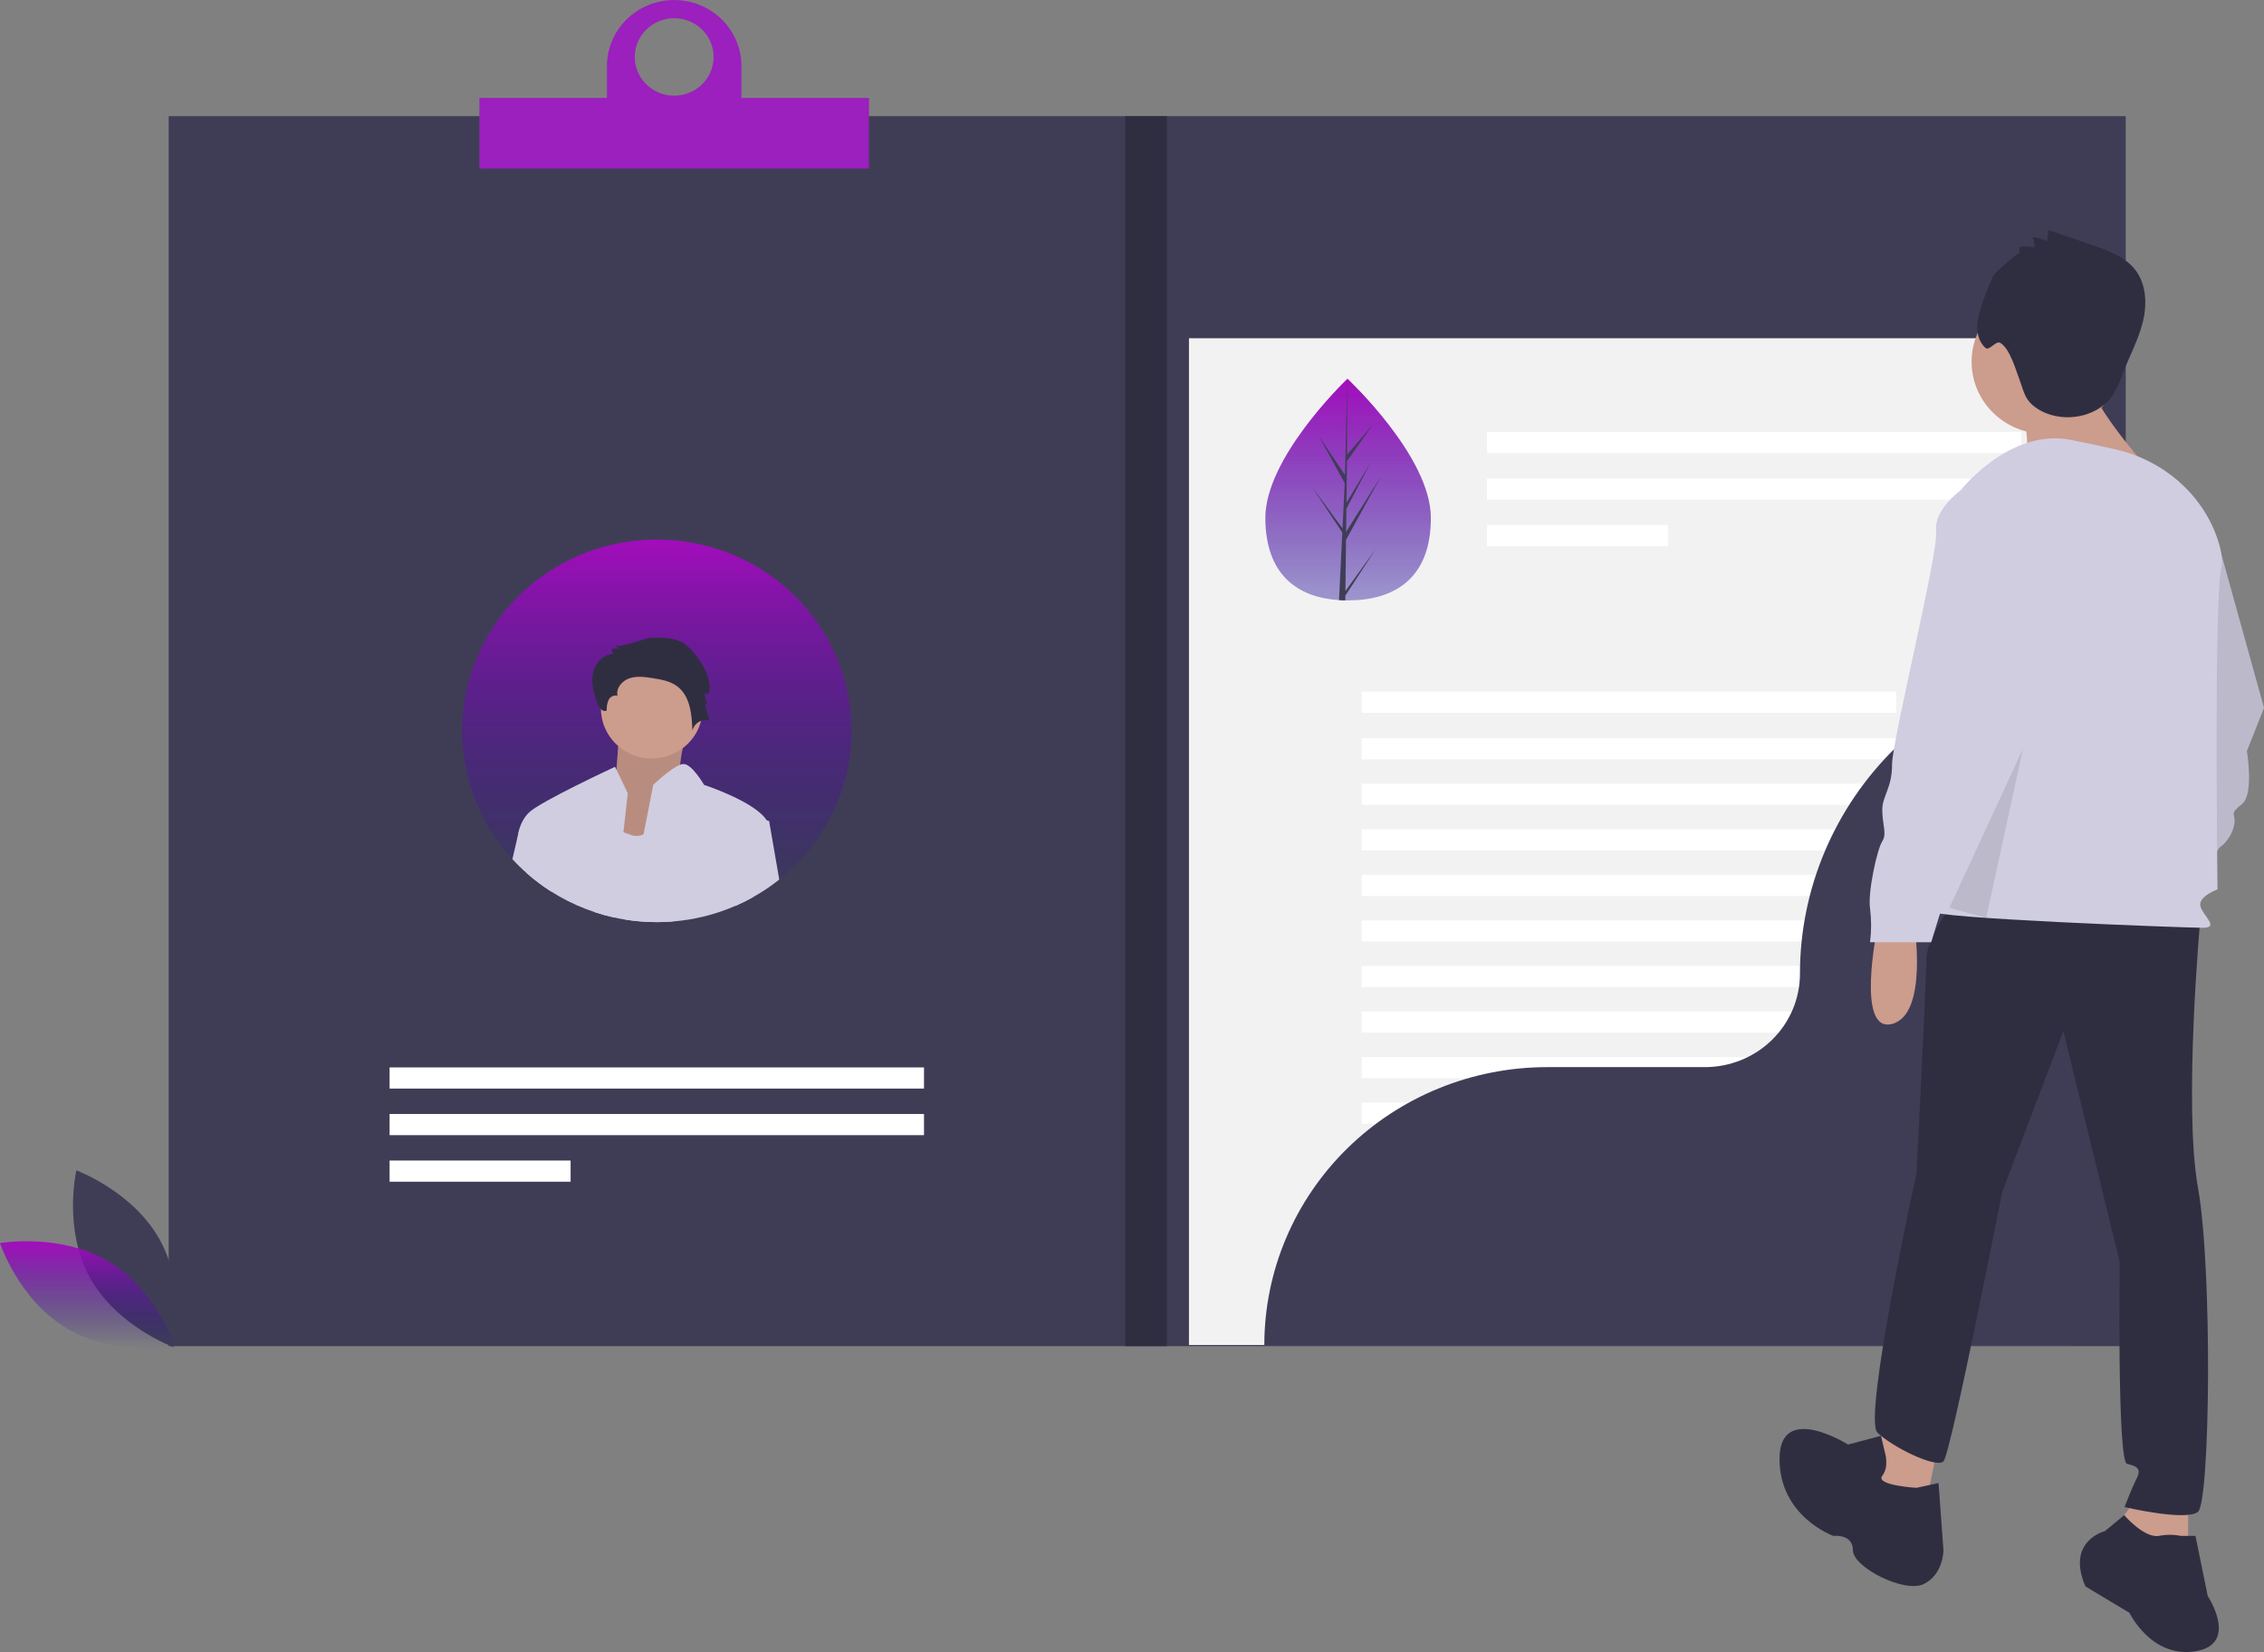<svg width="736" height="537" viewBox="0 0 736 537" fill="none" xmlns="http://www.w3.org/2000/svg">
<rect x="0" y="0" width="736" height="537" fill="#808080" stroke="none"/>
<path d="M691.056 37.76H54.84V437.568H691.056V37.76Z" fill="#3F3D56"/>
<path d="M672.965 109.947H386.517V437.197H672.965V109.947Z" fill="#F2F2F2"/>
<path d="M29.166 415.195C37.872 431.054 56.35 437.861 56.35 437.861C56.35 437.861 60.713 418.957 52.006 403.098C43.3 387.239 24.822 380.431 24.822 380.431C24.822 380.431 20.459 399.336 29.166 415.195Z" fill="#3F3D56"/>
<path d="M35.15 409.977C50.869 419.265 56.923 437.715 56.923 437.715C56.923 437.715 37.491 441.105 21.773 431.816C6.054 422.528 0 404.078 0 404.078C0 404.078 19.431 400.688 35.15 409.977Z" fill="url(#paint0_linear_37_36)"/>
<path d="M657.134 140.397H483.403V147.277H657.134V140.397Z" fill="white"/>
<path d="M657.134 155.534H483.403V162.415H657.134V155.534Z" fill="white"/>
<path d="M542.248 170.671H483.403V177.552H542.248V170.671Z" fill="white"/>
<path d="M300.383 346.964H126.651V353.845H300.383V346.964Z" fill="white"/>
<path d="M300.383 362.102H126.651V368.982H300.383V362.102Z" fill="white"/>
<path d="M185.496 377.239H126.651V384.119H185.496V377.239Z" fill="white"/>
<path d="M616.429 224.801H442.698V231.681H616.429V224.801Z" fill="white"/>
<path d="M616.429 239.938H442.698V246.819H616.429V239.938Z" fill="white"/>
<path d="M616.429 254.746H442.698V261.626H616.429V254.746Z" fill="white"/>
<path d="M616.429 269.553H442.698V276.434H616.429V269.553Z" fill="white"/>
<path d="M616.429 284.361H442.698V291.242H616.429V284.361Z" fill="white"/>
<path d="M616.429 299.169H442.698V306.049H616.429V299.169Z" fill="white"/>
<path d="M616.429 313.977H442.698V320.857H616.429V313.977Z" fill="white"/>
<path d="M616.429 328.784H442.698V335.665H616.429V328.784Z" fill="white"/>
<path d="M616.429 343.592H442.698V350.472H616.429V343.592Z" fill="white"/>
<path d="M616.429 358.399H442.698V365.28H616.429V358.399Z" fill="white"/>
<path d="M616.429 373.207H442.698V380.088H616.429V373.207Z" fill="white"/>
<path d="M276.822 237.56C276.832 246.83 274.727 255.984 270.661 264.349C266.595 272.715 260.671 280.079 253.326 285.899C250.609 288.067 247.712 290.006 244.664 291.697C242.825 292.723 240.933 293.654 238.996 294.488C232.574 297.271 225.722 298.976 218.726 299.53C217.007 299.671 215.271 299.74 213.517 299.737C210.047 299.741 206.582 299.461 203.16 298.901C201.953 298.716 200.763 298.486 199.587 298.219C197.531 297.77 195.5 297.217 193.503 296.561C185.291 293.871 177.73 289.551 171.288 283.871C169.629 282.426 168.056 280.888 166.577 279.266C159.685 271.781 154.751 262.76 152.202 252.983C149.653 243.206 149.566 232.967 151.948 223.15C154.33 213.332 159.109 204.232 165.873 196.635C172.637 189.037 181.183 183.172 190.772 179.544C200.36 175.917 210.704 174.637 220.909 175.814C231.114 176.992 240.874 180.592 249.346 186.304C257.817 192.015 264.746 199.667 269.533 208.597C274.32 217.527 276.822 227.467 276.822 237.56Z" fill="url(#paint1_linear_37_36)"/>
<path d="M465.155 168.199C465.245 188.1 453.231 195.1 438.373 195.165C438.028 195.166 437.685 195.164 437.343 195.158C436.654 195.146 435.973 195.118 435.298 195.074C421.885 194.2 411.433 186.941 411.349 168.433C411.262 149.28 436.076 125 437.937 123.205L437.941 123.203C438.011 123.135 438.047 123.101 438.047 123.101C438.047 123.101 465.065 148.3 465.155 168.199Z" fill="url(#paint2_linear_37_36)"/>
<path d="M437.38 192.125L447.159 178.579L437.362 193.607L437.343 195.158C436.654 195.146 435.973 195.118 435.298 195.074L436.268 175.161L436.259 175.007L436.277 174.977L436.37 173.096L426.413 158.116L436.393 171.686L436.419 172.085L437.152 157.04L428.617 141.553L437.244 154.396L437.937 123.205L437.94 123.101L437.941 123.203L437.913 147.798L446.295 138.012L437.886 149.917L437.724 163.386L445.537 150.427L437.702 165.367L437.612 172.857L448.953 154.815L437.579 175.47L437.38 192.125Z" fill="#3F3D56"/>
<path d="M690.679 212.861C662.69 212.861 635.847 223.781 616.056 243.22C596.265 262.659 585.146 289.024 585.146 316.514V316.514C585.146 324.565 581.89 332.286 576.094 337.979C570.298 343.672 562.437 346.87 554.24 346.87H502.98C490.903 346.87 478.945 349.207 467.787 353.746C456.629 358.285 446.491 364.939 437.951 373.326C429.412 381.714 422.638 391.672 418.016 402.631C413.394 413.589 411.016 425.335 411.016 437.197V437.197H690.68V212.861H690.679Z" fill="#3F3D56"/>
<path d="M379.356 37.76H365.787V437.568H379.356V37.76Z" fill="#2F2E41"/>
<path d="M241.031 31.837V21.471C241.028 15.779 238.723 10.321 234.624 6.297C230.524 2.273 224.966 0.013 219.171 0.013C213.375 0.013 207.817 2.273 203.718 6.297C199.618 10.321 197.314 15.779 197.31 21.471V31.837H155.85V54.788H282.491V31.837H241.031ZM219.171 5.923C221.705 5.923 224.183 6.661 226.29 8.044C228.398 9.427 230.04 11.393 231.01 13.693C231.98 15.993 232.234 18.524 231.739 20.965C231.245 23.407 230.024 25.649 228.232 27.41C226.44 29.17 224.156 30.369 221.671 30.854C219.185 31.34 216.608 31.091 214.267 30.138C211.925 29.185 209.924 27.572 208.516 25.502C207.107 23.433 206.356 20.999 206.356 18.51C206.356 16.857 206.687 15.22 207.331 13.693C207.975 12.166 208.919 10.778 210.109 9.61C211.299 8.441 212.712 7.514 214.267 6.881C215.821 6.249 217.488 5.923 219.171 5.923Z" fill="#9B20BD"/>
<path d="M224.758 233.457C224.758 233.457 218.461 251.059 222.336 253.767C226.211 256.475 209.259 278.59 209.259 278.59L188.916 273.174L200.056 254.669C200.056 254.669 201.509 236.165 201.509 233.457C201.509 230.749 224.758 233.457 224.758 233.457Z" fill="#CC9C8D"/>
<path opacity="0.1" d="M224.758 233.457C224.758 233.457 218.461 251.059 222.336 253.767C226.211 256.475 209.259 278.59 209.259 278.59L188.916 273.174L200.056 254.669C200.056 254.669 201.509 236.165 201.509 233.457C201.509 230.749 224.758 233.457 224.758 233.457Z" fill="black"/>
<path d="M211.892 246.546C221.028 246.546 228.434 239.271 228.434 230.298C228.434 221.324 221.028 214.05 211.892 214.05C202.755 214.05 195.349 221.324 195.349 230.298C195.349 239.271 202.755 246.546 211.892 246.546Z" fill="#CC9C8D"/>
<path d="M199.587 298.22C197.531 297.771 195.501 297.217 193.503 296.561L196.669 275.238L197.649 268.664L202.67 270.515C203.348 270.759 204.117 271.048 204.999 271.366C205.673 271.625 206.394 271.746 207.118 271.72C207.841 271.695 208.552 271.524 209.205 271.218C214.06 269.034 216.947 260.534 216.947 260.534C216.947 260.534 217.143 262.918 217.399 266.953C217.859 274.039 218.522 286.226 218.726 299.53C217.007 299.671 215.271 299.74 213.517 299.738C210.047 299.741 206.583 299.461 203.16 298.901C201.954 298.716 200.763 298.486 199.587 298.22Z" fill="#D0CDE1"/>
<path d="M204.079 257.832L202.67 270.514L201.984 276.652L199.587 298.22C197.531 297.77 195.501 297.217 193.503 296.561C185.291 293.871 177.73 289.552 171.289 283.871L168.236 273.172C168.252 272.534 168.317 271.898 168.432 271.27C168.431 271.266 168.432 271.261 168.433 271.258C168.434 271.254 168.436 271.25 168.439 271.247C168.529 270.687 168.655 270.133 168.816 269.589C168.82 269.582 168.823 269.574 168.824 269.567C169.364 267.53 170.429 265.664 171.914 264.147C175.593 260.534 199.941 249.25 199.941 249.25L200.401 250.198L204.079 257.832Z" fill="#D0CDE1"/>
<path d="M211.539 207.335C215.206 207.206 219.131 207.142 222.223 209.084C223.646 210.058 224.893 211.257 225.915 212.634C228.927 216.373 231.529 221.078 230.41 225.717L229.111 225.219C229.111 226.457 229.391 227.68 229.932 228.799C229.749 228.277 229.136 229.121 229.3 229.65L230.731 234.262C230.14 234.083 229.517 234.028 228.902 234.1C228.288 234.173 227.696 234.371 227.164 234.682C226.633 234.994 226.174 235.411 225.817 235.908C225.461 236.405 225.214 236.969 225.094 237.566C224.93 232.209 224.364 226.067 219.94 222.931C217.71 221.349 214.886 220.866 212.169 220.437C209.663 220.042 207.036 219.665 204.636 220.475C202.235 221.285 200.191 223.696 200.735 226.132C200.163 226.005 199.564 226.075 199.038 226.33C198.512 226.584 198.09 227.008 197.844 227.531C197.38 228.592 197.177 229.745 197.251 230.897C196.072 231.716 194.729 230.089 194.248 228.751C193.12 225.61 192.116 222.267 192.724 218.99C193.332 215.713 196.051 212.582 199.442 212.571C199.031 212.127 198.811 211.543 198.83 210.942L201.625 210.711C200.915 210.612 200.263 210.274 199.779 209.755C200.901 210.967 209.724 207.399 211.539 207.335Z" fill="#2F2E41"/>
<path d="M250.032 269.567C249.602 272.95 247.145 282.509 244.665 291.697C242.825 292.723 240.933 293.654 238.996 294.488C232.574 297.271 225.722 298.976 218.726 299.53C217.007 299.671 215.271 299.74 213.517 299.737C210.047 299.741 206.583 299.461 203.16 298.901C204.441 294.044 206.167 286.04 207.78 278.2C208.27 275.83 208.753 273.468 209.205 271.218C210.977 262.348 212.349 255.122 212.349 255.122C212.349 255.122 217.851 249.821 221.115 248.592C221.558 248.398 222.043 248.319 222.525 248.362C225.216 248.799 228.895 255.122 228.895 255.122C228.895 255.122 245.403 260.527 249.263 266.664C249.85 267.517 250.122 268.541 250.032 269.567Z" fill="#D0CDE1"/>
<path d="M180.184 269.567L179.219 289.824C176.418 288.05 173.767 286.059 171.289 283.871C169.629 282.426 168.056 280.889 166.577 279.266C167.369 275.853 168.032 272.98 168.432 271.27C168.431 271.266 168.432 271.261 168.433 271.258C168.434 271.254 168.436 271.25 168.439 271.247C168.65 270.3 168.786 269.715 168.816 269.589C168.82 269.582 168.823 269.574 168.824 269.567H180.184Z" fill="#D0CDE1"/>
<path d="M253.326 285.9C250.609 288.067 247.712 290.006 244.664 291.697C242.825 292.723 240.933 293.654 238.996 294.488L237.164 284.004L239.003 264.147L249.263 266.664L250.032 266.857L253.326 285.9Z" fill="#D0CDE1"/>
<path d="M688.272 320.722C688.272 320.722 681.113 355.099 693.045 351.973C704.977 348.848 700.204 319.159 700.204 319.159L688.272 320.722Z" fill="#A0616A"/>
<path d="M721.682 178.526H713.727C713.727 178.526 704.977 184.777 705.772 191.808C706.568 198.84 691.454 259.781 691.454 267.594C691.454 275.407 688.272 277.75 688.272 282.438C688.272 287.126 689.863 290.251 688.272 292.595C686.681 294.939 683.5 309.002 684.295 314.471C684.758 318.103 684.758 321.777 684.295 325.409H704.182C704.182 325.409 718.5 277.75 721.682 275.407C724.864 273.063 726.454 269.156 726.454 266.812C726.454 264.469 724.864 264.469 728.841 261.343C732.818 258.218 730.432 244.155 730.432 244.155L736 230.092L721.682 178.526Z" fill="#D0CDE1"/>
<path opacity="0.1" d="M721.682 178.526H713.727C713.727 178.526 704.977 184.777 705.772 191.808C706.568 198.84 691.454 259.781 691.454 267.594C691.454 275.407 688.272 277.75 688.272 282.438C688.272 287.126 689.863 290.251 688.272 292.595C686.681 294.939 683.5 309.002 684.295 314.471C684.758 318.103 684.758 321.777 684.295 325.409H704.182C704.182 325.409 718.5 277.75 721.682 275.407C724.864 273.063 726.454 269.156 726.454 266.812C726.454 264.469 724.864 264.469 728.841 261.343C732.818 258.218 730.432 244.155 730.432 244.155L736 230.092L721.682 178.526Z" fill="black"/>
<path d="M610.317 301.58C610.317 301.58 603.158 335.957 615.09 332.832C627.022 329.706 622.249 300.017 622.249 300.017L610.317 301.58Z" fill="#CC9C8D"/>
<path d="M612.704 461.745L607.931 481.277L625.431 492.215L630.204 468.776L612.704 461.745Z" fill="#CC9C8D"/>
<path d="M695.432 485.965L686.681 497.684L697.022 509.404H711.341V485.965H695.432Z" fill="#CC9C8D"/>
<path d="M713.727 499.247H708.954C706.592 498.775 704.157 498.775 701.795 499.247C697.022 500.028 690.546 492.508 690.546 492.508L684.295 497.684C684.295 497.684 671.568 500.81 677.931 515.654L692.25 524.248C692.25 524.248 699.409 539.093 713.727 536.749C728.045 534.405 717.704 518.779 717.704 518.779L713.727 499.247Z" fill="#2F2E41"/>
<path d="M612.704 471.902L611.494 466.697L600.772 469.558C600.772 469.558 578.499 455.495 578.499 474.246C578.499 492.997 595.999 499.247 595.999 499.247C595.999 499.247 602.363 498.466 602.363 503.935C602.363 509.404 619.067 517.998 625.431 514.873C631.795 511.748 631.795 503.935 631.795 503.935L630.204 482.059L623.045 483.621C623.045 483.621 609.522 482.84 611.908 479.715C614.294 476.59 612.704 471.902 612.704 471.902Z" fill="#2F2E41"/>
<path d="M635.772 292.205C635.772 292.205 626.226 304.705 626.226 311.737C626.226 318.769 623.045 381.272 623.045 381.272C623.045 381.272 605.544 460.964 610.317 465.652C615.09 470.339 629.408 477.371 631.795 475.027C634.181 472.683 650.886 387.522 650.886 387.522L670.772 335.176L689.068 410.18C689.068 410.18 688.272 475.027 691.454 475.808C694.636 476.59 696.227 477.371 694.636 480.496C693.045 483.621 690.659 489.872 690.659 489.872C690.659 489.872 710.545 494.559 714.523 491.434C718.5 488.309 719.295 412.524 714.523 385.96C709.75 359.396 715.318 298.455 715.318 298.455L635.772 292.205Z" fill="#2F2E41"/>
<path d="M664.806 141.024C677.986 141.024 688.67 130.53 688.67 117.586C688.67 104.641 677.986 94.147 664.806 94.147C651.627 94.147 640.942 104.641 640.942 117.586C640.942 130.53 651.627 141.024 664.806 141.024Z" fill="#CC9C8D"/>
<path d="M657.647 132.43C657.647 132.43 660.829 148.837 657.647 153.525C654.465 158.213 700.602 155.088 700.602 155.088C700.602 155.088 678.329 130.086 680.715 125.399C683.102 120.711 657.647 132.43 657.647 132.43Z" fill="#CC9C8D"/>
<path d="M637.363 159.385C637.363 159.385 653.272 139.071 673.159 142.977C678.527 144.032 683.433 145.087 687.733 146.065C702.886 149.51 715.486 160.117 720.662 174.522C722.005 178.258 722.676 181.847 722.079 184.777C719.693 196.496 720.886 289.079 720.886 289.079C720.886 289.079 714.523 291.423 715.318 294.548C716.113 297.673 721.682 301.58 716.113 301.58C710.545 301.58 626.226 298.455 627.817 296.111C629.408 293.767 637.363 159.385 637.363 159.385Z" fill="#D0CDE1"/>
<path d="M645.318 159.385H637.363C637.363 159.385 628.613 165.635 629.408 172.667C630.204 179.698 615.09 240.639 615.09 248.452C615.09 256.265 611.908 258.609 611.908 263.297C611.908 267.984 613.499 271.11 611.908 273.453C610.317 275.797 607.135 289.861 607.931 295.33C608.393 298.962 608.393 302.636 607.931 306.268H627.817C627.817 306.268 642.136 258.609 645.318 256.265C648.499 253.921 650.09 250.015 650.09 247.671C650.09 245.327 648.499 245.327 652.477 242.202C656.454 239.077 654.068 225.013 654.068 225.013L659.636 210.95L645.318 159.385Z" fill="#D0CDE1"/>
<path opacity="0.1" d="M633.72 295.08L657.647 243.373L645.684 298.364L633.72 295.08Z" fill="black"/>
<path d="M656.481 82.141L656.494 80.207C658.138 80.001 659.805 80.058 661.431 80.376C661.449 79.209 661.202 78.052 660.709 76.99C662.347 77.201 663.94 77.667 665.429 78.37L665.977 74.777L680.225 79.681C685.339 81.442 690.744 83.402 694.064 87.61C697.764 92.3 698.033 98.864 696.612 104.632C695.192 110.4 692.302 115.699 690.146 121.242C689.36 123.609 688.346 125.897 687.119 128.076C682.813 134.894 673.09 137.327 665.472 134.43C662.661 133.361 660.006 131.579 658.581 128.969C657.852 127.35 657.232 125.686 656.724 123.988C655.4 120.543 653.467 113.337 650.253 111.441C648.839 110.606 646.683 114.188 645.462 113.099C642.324 110.299 642.305 105.407 643.547 101.426C644.718 97.436 646.181 93.535 647.924 89.753C648.673 88.227 656.483 81.909 656.481 82.141Z" fill="#2F2E41"/>
<defs>
<linearGradient id="paint0_linear_37_36" x1="28.461" y1="403.475" x2="28.461" y2="438.318" gradientUnits="userSpaceOnUse">
<stop stop-color="#A30DBC"/>
<stop offset="1" stop-color="#200D97" stop-opacity="0"/>
<stop offset="1" stop-color="#200D97"/>
</linearGradient>
<linearGradient id="paint1_linear_37_36" x1="213.523" y1="175.39" x2="213.523" y2="299.737" gradientUnits="userSpaceOnUse">
<stop stop-color="#A30DBC"/>
<stop offset="1" stop-color="#200D97" stop-opacity="0"/>
</linearGradient>
<linearGradient id="paint2_linear_37_36" x1="438.252" y1="123.101" x2="438.252" y2="195.165" gradientUnits="userSpaceOnUse">
<stop stop-color="#A30DBC"/>
<stop offset="1" stop-color="#200D97" stop-opacity="0.4"/>
</linearGradient>
</defs>
</svg>

